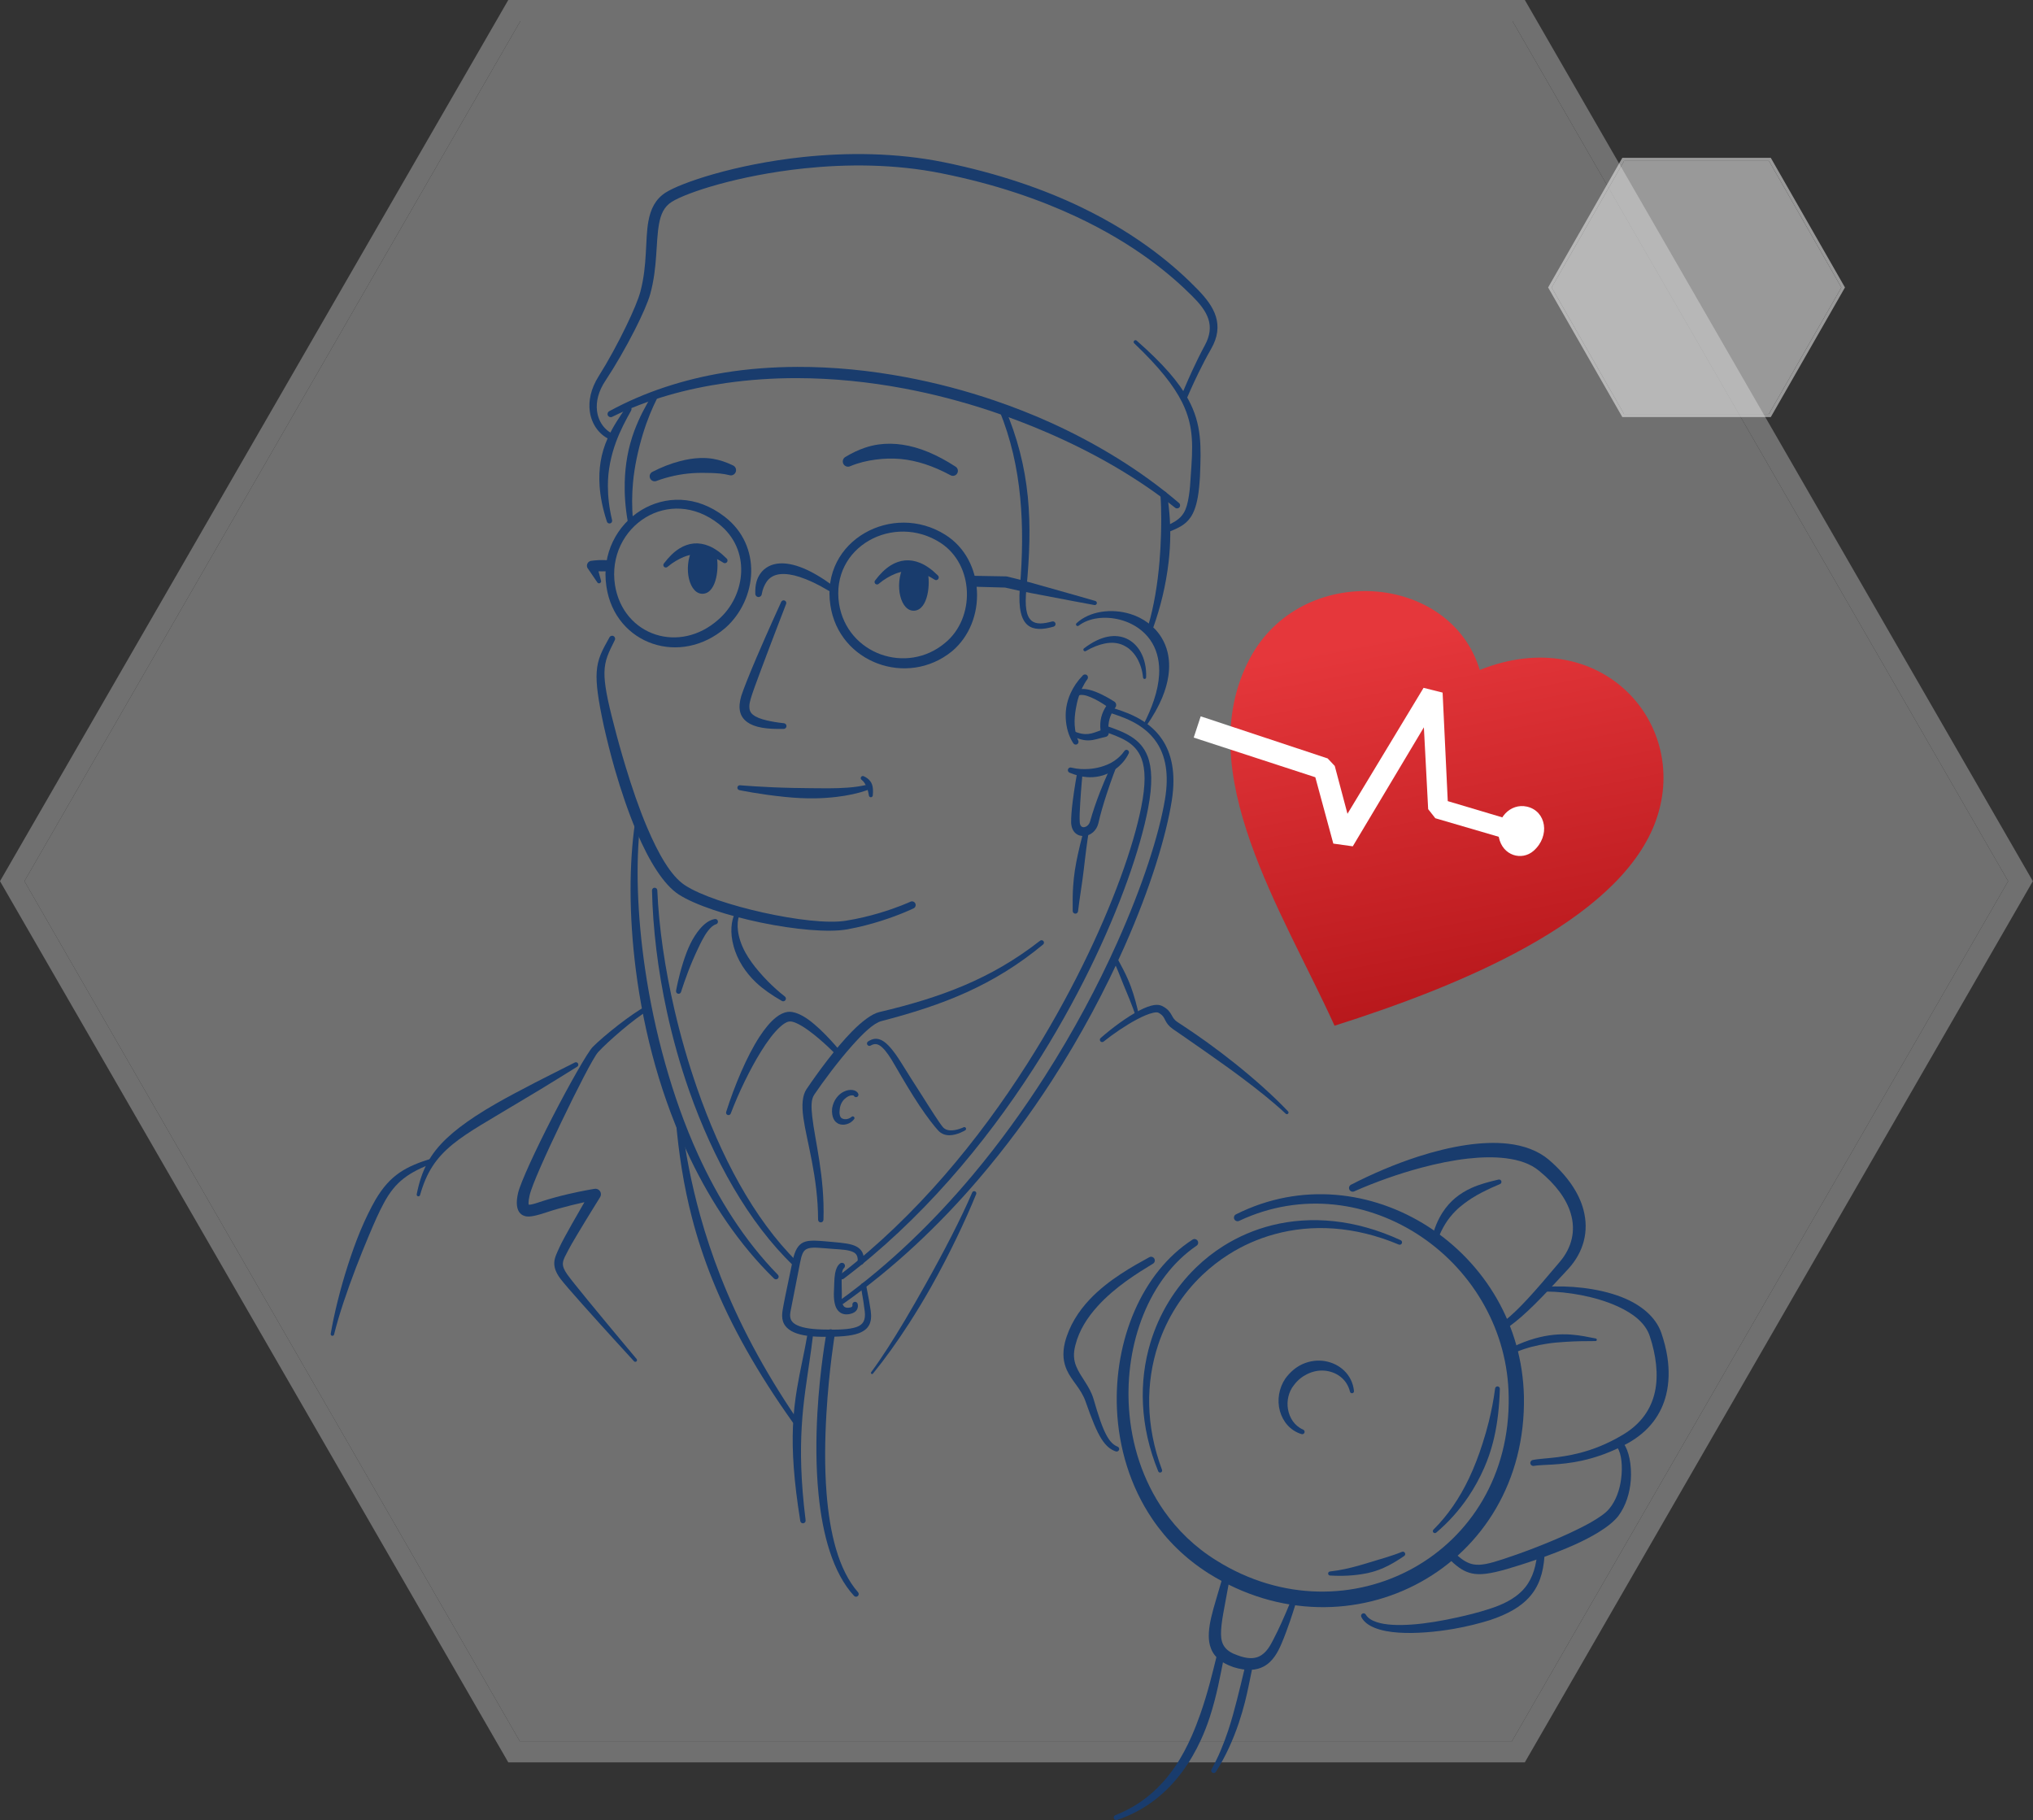 <svg width="401" height="359" viewBox="0 0 401 359" fill="none" xmlns="http://www.w3.org/2000/svg">
<rect x="0" y="0" width="401" height="359" fill="#333333" stroke="none"/>
<g opacity="0.5">
<path d="M349.279 82.269H319.999L305.359 56.699L319.999 31.129H349.279L363.911 56.699L349.279 82.269ZM320.33 81.656H348.907L363.2 56.699L348.924 31.742H320.347L306.062 56.699L320.33 81.656Z" fill="white"/>
<path d="M320.33 81.656H348.907L363.2 56.699L348.924 31.742H320.347L306.062 56.699L320.33 81.656Z" fill="white"/>
</g>
<g opacity="0.3">
<path d="M300.769 347.605H100.256L0 173.803L100.256 0H300.769L400.969 173.803L300.769 347.605ZM102.522 343.436H298.22L396.098 173.803L298.334 4.169H102.635L4.815 173.803L102.522 343.436Z" fill="white"/>
<path d="M102.522 343.436H298.22L396.098 173.803L298.334 4.169H102.635L4.815 173.803L102.522 343.436Z" fill="white"/>
</g>
<path fill-rule="evenodd" clip-rule="evenodd" d="M121.14 85.691C119.306 84.948 118.005 83.195 117.751 80.991C117.547 79.22 118.029 77.166 119.422 75.081C121.348 72.185 123.472 68.482 125.168 65.152C126.653 62.237 127.806 59.601 128.25 58.021C129.731 52.673 129.317 47.762 130.004 44.094C130.345 42.27 130.967 40.784 132.484 39.824C135.36 37.998 145.672 34.572 158.626 33.211C166.998 32.331 176.471 32.316 185.776 34.199C196.468 36.34 205.184 39.415 212.26 42.726C223.899 48.172 231.077 54.313 235.114 58.349C236.589 59.816 237.809 61.28 238.344 62.919C238.847 64.461 238.719 66.149 237.64 68.129C236.771 69.726 235.947 71.418 235.244 72.936C233.974 75.678 233.102 77.848 233.102 77.848C232.976 78.155 233.123 78.508 233.43 78.634C233.738 78.76 234.09 78.613 234.216 78.306C234.216 78.306 235.112 76.177 236.421 73.495C237.143 72.018 237.992 70.374 238.882 68.824C240.257 66.428 240.406 64.353 239.83 62.452C239.262 60.58 237.948 58.868 236.309 57.171C232.24 52.978 225.02 46.517 213.162 40.824C205.986 37.379 197.103 34.24 186.22 32.009C176.682 30.073 166.971 30.064 158.39 30.973C144.954 32.396 134.287 36.075 131.307 37.975C129.263 39.284 128.321 41.235 127.88 43.706C127.231 47.338 127.723 52.193 126.319 57.498C125.926 59.009 124.862 61.529 123.509 64.328C121.911 67.636 119.911 71.323 118.082 74.211C116.518 76.688 116.048 79.109 116.339 81.172C116.722 83.885 118.399 85.995 120.686 86.854C121.007 86.979 121.369 86.82 121.495 86.499C121.62 86.178 121.461 85.816 121.14 85.691Z" fill="#193C6D"/>
<path fill-rule="evenodd" clip-rule="evenodd" d="M120.746 82.214C124.243 80.49 127.913 79.103 131.708 77.993C135.426 76.907 139.265 76.112 143.188 75.552C147.78 74.897 152.484 74.572 157.246 74.583C164.218 74.598 171.306 75.305 178.308 76.619C184.105 77.707 189.841 79.21 195.407 81.059C199.167 82.307 202.847 83.718 206.419 85.259C211.021 87.243 215.44 89.445 219.594 91.86C223.982 94.41 228.081 97.176 231.787 100.144C232.044 100.356 232.424 100.32 232.635 100.064C232.847 99.808 232.812 99.428 232.555 99.216C228.895 96.084 224.839 93.127 220.464 90.412C216.317 87.838 211.891 85.47 207.255 83.37C203.652 81.737 199.921 80.272 196.107 78.975C190.458 77.055 184.621 75.517 178.724 74.406C171.585 73.061 164.353 72.34 157.244 72.366C152.373 72.383 147.557 72.737 142.874 73.5C138.869 74.152 134.963 75.104 131.196 76.349C127.359 77.617 123.673 79.202 120.172 81.105C119.866 81.263 119.746 81.64 119.905 81.946C120.063 82.252 120.44 82.372 120.746 82.214Z" fill="#193C6D"/>
<path fill-rule="evenodd" clip-rule="evenodd" d="M230.195 105.067C232.312 104.19 233.79 103.587 234.853 102.01C235.466 101.102 235.94 99.858 236.266 98.02C236.46 96.928 236.59 95.615 236.686 94.023C236.914 88.105 237.103 83.781 234.367 78.751C232.562 75.431 229.463 71.802 224.208 67.191C224.062 67.057 223.835 67.067 223.701 67.213C223.567 67.36 223.577 67.587 223.723 67.721C228.657 72.422 231.534 76.073 233.176 79.371C235.596 84.233 235.257 88.321 234.865 93.924C234.792 95.441 234.67 96.69 234.514 97.734C234.283 99.289 233.971 100.359 233.499 101.151C232.673 102.536 231.418 103.066 229.678 103.93C229.364 104.072 229.225 104.443 229.368 104.757C229.51 105.071 229.881 105.209 230.195 105.067Z" fill="#193C6D"/>
<path fill-rule="evenodd" clip-rule="evenodd" d="M143.064 123.858C146.214 121.074 148.098 116.954 148.171 112.804C148.242 108.808 146.659 104.783 142.923 101.908C137.322 97.583 131.105 97.801 126.47 100.632C121.723 103.531 118.62 109.201 119.612 115.682C120.463 121.447 124.163 125.412 128.742 126.962C133.24 128.483 138.613 127.669 143.064 123.858ZM141.655 122.242C137.867 125.599 133.242 126.416 129.337 125.16C125.334 123.872 122.111 120.425 121.307 115.42C120.415 109.679 123.126 104.619 127.341 102.064C131.426 99.589 136.906 99.504 141.796 103.353C144.972 105.861 146.301 109.327 146.194 112.756C146.083 116.338 144.41 119.876 141.655 122.242Z" fill="#193C6D"/>
<path fill-rule="evenodd" clip-rule="evenodd" d="M187.777 128.457C191.255 125.542 192.922 121.033 192.701 116.622C192.481 112.246 190.417 107.981 186.488 105.499C181.293 102.208 175.165 102.472 170.563 105.133C165.915 107.82 162.803 112.941 163.791 119.385C164.633 125.068 168.425 129.109 173.085 130.859C177.781 132.622 183.366 132.046 187.777 128.457ZM186.41 126.805C182.649 129.97 177.823 130.538 173.742 129.071C169.645 127.597 166.301 124.082 165.506 119.12C164.631 113.473 167.334 108.956 171.416 106.615C175.493 104.276 180.925 104.105 185.493 107.055C188.853 109.232 190.57 112.938 190.714 116.709C190.858 120.488 189.419 124.347 186.41 126.805Z" fill="#193C6D"/>
<path fill-rule="evenodd" clip-rule="evenodd" d="M213.562 133.237C212.513 134.324 211.702 135.523 211.14 136.789C210.736 137.7 210.458 138.641 210.316 139.571C210.165 140.569 210.171 141.554 210.28 142.476C210.471 144.101 210.989 145.53 211.704 146.591C211.856 146.856 212.194 146.947 212.459 146.795C212.723 146.643 212.815 146.305 212.662 146.04C212.259 145.202 212.051 144.155 211.977 143.001C211.915 142.014 212.008 140.959 212.19 139.867C212.324 139.063 212.501 138.241 212.772 137.42C213.159 136.25 213.674 135.077 214.46 133.989C214.668 133.741 214.635 133.371 214.387 133.163C214.139 132.956 213.769 132.989 213.562 133.237Z" fill="#193C6D"/>
<path fill-rule="evenodd" clip-rule="evenodd" d="M214.189 128.402C215.565 127.601 216.815 127.148 217.938 126.923C219.381 126.633 220.59 126.802 221.604 127.281C222.049 127.492 222.458 127.754 222.829 128.07C223.395 128.554 223.882 129.143 224.272 129.822C224.913 130.937 225.335 132.245 225.459 133.619C225.463 133.787 225.602 133.92 225.77 133.916C225.938 133.913 226.071 133.773 226.067 133.606C226.147 131.762 225.767 129.938 224.915 128.483C224.269 127.378 223.349 126.484 222.21 125.962C221.162 125.484 219.917 125.317 218.532 125.577C217.116 125.843 215.545 126.569 213.833 127.869C213.686 127.967 213.646 128.167 213.744 128.314C213.843 128.461 214.042 128.5 214.189 128.402Z" fill="#193C6D"/>
<path fill-rule="evenodd" clip-rule="evenodd" d="M212.761 123.406C214.836 121.831 217.941 121.48 220.863 122.218C222.446 122.618 223.963 123.36 225.237 124.429C226.041 125.102 226.732 125.915 227.286 126.859C227.797 127.731 228.182 128.717 228.407 129.83C228.609 130.824 228.7 131.909 228.627 133.105C228.534 134.615 228.215 136.28 227.595 138.124C227.09 139.628 226.417 141.241 225.504 142.971C225.417 143.114 225.462 143.301 225.605 143.389C225.748 143.476 225.935 143.431 226.023 143.288C227.449 141.259 228.507 139.371 229.243 137.598C229.878 136.068 230.265 134.633 230.459 133.295C230.705 131.6 230.629 130.059 230.308 128.687C230.055 127.609 229.64 126.635 229.112 125.769C228.409 124.615 227.5 123.648 226.462 122.876C225.422 122.102 224.256 121.512 223.032 121.125C219.2 119.916 214.863 120.565 212.348 122.916C212.213 123.03 212.195 123.233 212.31 123.368C212.424 123.503 212.626 123.52 212.761 123.406Z" fill="#193C6D"/>
<path fill-rule="evenodd" clip-rule="evenodd" d="M212.831 137.16C213.056 137.04 213.342 137.043 213.665 137.081C214.128 137.135 214.649 137.314 215.198 137.547C216.207 137.974 217.285 138.615 218.207 139.247C217.745 139.951 217.409 140.687 217.216 141.461C217.011 142.288 216.967 143.156 217.074 144.065C216.202 144.368 215.487 144.683 214.651 144.77C213.86 144.852 212.961 144.727 211.686 144.172C211.453 144.057 211.171 144.152 211.056 144.384C210.941 144.617 211.037 144.899 211.269 145.014C212.717 145.82 213.778 146.047 214.726 146.033C215.847 146.016 216.802 145.609 218.116 145.336C218.505 145.239 218.753 144.86 218.687 144.466C218.554 143.544 218.62 142.688 218.835 141.877C219.051 141.063 219.425 140.291 219.988 139.561C220.126 139.384 220.185 139.158 220.151 138.937C220.118 138.715 219.994 138.517 219.809 138.39C218.415 137.494 216.5 136.459 214.907 136.068C213.831 135.803 212.89 135.827 212.277 136.23C212.02 136.383 211.936 136.715 212.089 136.972C212.242 137.229 212.574 137.313 212.831 137.16Z" fill="#193C6D"/>
<path fill-rule="evenodd" clip-rule="evenodd" d="M218.564 140.48C221.088 141.313 225.616 142.566 228.202 146.527C229.819 149.005 230.651 152.543 229.781 157.688C228.634 164.515 225.452 174.57 220.32 186.008C216.597 194.305 211.839 203.322 206.051 212.36C201.869 218.89 197.163 225.437 191.9 231.719C184.336 240.747 175.647 249.241 165.799 256.381C165.588 256.531 165.539 256.826 165.69 257.038C165.841 257.247 166.134 257.295 166.345 257.145C176.365 250.08 185.249 241.645 192.973 232.629C198.35 226.354 203.174 219.806 207.421 213.241C213.298 204.156 218.09 195.053 221.808 186.672C226.955 175.067 230.029 164.832 231.13 157.908C232.011 152.325 231.014 148.51 229.23 145.847C226.418 141.649 221.604 140.305 218.897 139.449C218.613 139.357 218.307 139.513 218.215 139.798C218.123 140.082 218.28 140.388 218.564 140.48Z" fill="#193C6D"/>
<path fill-rule="evenodd" clip-rule="evenodd" d="M217.63 144.22C220.984 145.424 223.93 146.379 225.151 149.61C225.942 151.705 226.009 154.713 225.09 159.268C223.55 166.95 219.618 178.116 213.504 190.49C210.409 196.751 206.756 203.321 202.562 209.906C193.051 224.839 180.75 239.847 165.751 251.387C165.518 251.563 165.473 251.898 165.65 252.132C165.828 252.362 166.161 252.408 166.394 252.231C181.612 240.727 194.196 225.742 203.858 210.736C208.117 204.12 211.807 197.5 214.911 191.183C221.067 178.655 224.925 167.313 226.437 159.534C227.384 154.628 227.224 151.394 226.354 149.15C224.964 145.567 221.772 144.4 218.028 143.095C217.718 142.985 217.376 143.148 217.267 143.458C217.157 143.769 217.319 144.11 217.63 144.22Z" fill="#193C6D"/>
<path fill-rule="evenodd" clip-rule="evenodd" d="M165.682 249.22C165.189 249.606 164.886 250.268 164.724 251.133C164.519 252.224 164.554 253.693 164.473 255.261C164.474 256.866 164.778 257.872 165.25 258.445C165.833 259.153 166.644 259.375 167.623 259.177C168.406 259.011 168.799 258.686 168.999 258.362C169.368 257.764 169.161 257.143 169.161 257.143C169.075 256.861 168.778 256.706 168.498 256.791C168.218 256.877 168.061 257.175 168.147 257.453C168.147 257.453 168.164 257.63 168.008 257.762C167.894 257.858 167.704 257.901 167.428 257.931C166.989 257.979 166.624 257.906 166.39 257.574C166.087 257.151 165.994 256.424 166.051 255.301C166.047 253.792 165.949 252.393 166.067 251.334C166.125 250.812 166.192 250.38 166.462 250.126C166.711 249.908 166.739 249.533 166.524 249.284C166.309 249.032 165.932 249.005 165.682 249.22Z" fill="#193C6D"/>
<path fill-rule="evenodd" clip-rule="evenodd" d="M170.361 248.936C170.529 247.322 169.951 246.424 168.929 245.867C167.912 245.312 166.324 245.156 164.437 244.985C161.424 244.717 159.637 244.5 158.484 245.036C157.448 245.518 156.787 246.55 156.331 248.729C155.705 251.755 155.248 253.891 154.918 255.516C154.671 256.733 154.496 257.663 154.362 258.459C154.137 259.847 154.193 261.45 156.13 262.549C157.244 263.181 159.096 263.64 162.126 263.669C165.517 263.696 167.875 263.53 169.376 262.967C171.355 262.227 172.08 260.895 171.743 258.515C171.642 257.797 171.53 257.135 171.412 256.491C171.23 255.494 171.034 254.545 170.84 253.503C170.789 253.213 170.514 253.02 170.226 253.071C169.937 253.122 169.744 253.396 169.794 253.685C169.964 254.73 170.139 255.682 170.297 256.682C170.397 257.312 170.489 257.96 170.57 258.665C170.761 260.316 170.313 261.265 168.934 261.745C167.522 262.235 165.316 262.313 162.152 262.225C159.495 262.155 157.869 261.78 156.898 261.214C155.742 260.539 155.774 259.552 155.917 258.721L157.816 249.029C158.112 247.512 158.398 246.703 159.112 246.354C160.115 245.869 161.685 246.151 164.329 246.336C166.006 246.451 167.425 246.51 168.338 246.982C168.956 247.301 169.251 247.858 169.173 248.826C169.142 249.153 169.384 249.445 169.712 249.474C170.04 249.504 170.331 249.263 170.361 248.936Z" fill="#193C6D"/>
<path fill-rule="evenodd" clip-rule="evenodd" d="M120.215 125.709C118.764 128.312 117.857 129.898 117.692 132.603C117.553 134.901 117.98 138.027 119.138 143.362C119.725 145.933 120.434 148.816 121.288 151.777C122.488 155.936 123.952 160.252 125.594 164.116C128.007 169.796 130.876 174.483 133.89 176.438C137.141 178.528 143.548 180.615 150.093 181.973C156.679 183.34 163.395 183.973 167.115 183.305C169.573 182.86 171.845 182.251 173.783 181.637C177.662 180.408 180.202 179.16 180.202 179.16C180.562 178.988 180.714 178.555 180.541 178.194C180.368 177.834 179.936 177.682 179.575 177.855C179.575 177.855 177.096 179.014 173.321 180.125C171.431 180.682 169.216 181.224 166.826 181.605C163.244 182.181 156.82 181.393 150.519 179.993C144.288 178.609 138.172 176.622 135.089 174.595C132.34 172.801 129.863 168.428 127.655 163.239C126.043 159.452 124.613 155.221 123.383 151.158C122.502 148.245 121.713 145.422 121.078 142.897C119.749 137.837 119.195 134.866 119.227 132.661C119.262 130.181 120.054 128.704 121.262 126.259C121.413 125.97 121.302 125.612 121.013 125.46C120.724 125.309 120.366 125.42 120.215 125.709Z" fill="#193C6D"/>
<path fill-rule="evenodd" clip-rule="evenodd" d="M128.495 78.165C127.467 79.856 126.167 82.148 125.092 85.05C124.806 85.825 124.541 86.644 124.306 87.505C124.087 88.307 123.894 89.147 123.737 90.021C123.45 91.617 123.27 93.328 123.223 95.144C123.161 97.521 123.339 100.073 123.811 102.794C123.85 103.084 124.117 103.288 124.408 103.248C124.698 103.209 124.902 102.942 124.862 102.652C124.607 99.995 124.649 97.526 124.853 95.237C125.007 93.511 125.271 91.895 125.587 90.38C125.759 89.553 125.945 88.757 126.141 87.991C126.352 87.167 126.574 86.379 126.803 85.626C127.67 82.769 128.676 80.445 129.531 78.737C129.688 78.451 129.585 78.091 129.299 77.933C129.013 77.775 128.654 77.879 128.495 78.165Z" fill="#193C6D"/>
<path fill-rule="evenodd" clip-rule="evenodd" d="M123.471 80.374C122.237 82.184 120.885 84.133 119.847 86.466C119.528 87.182 119.246 87.936 119.007 88.729C118.782 89.479 118.596 90.266 118.465 91.09C118.228 92.567 118.148 94.166 118.27 95.903C118.418 98.006 118.872 100.31 119.704 102.866C119.784 103.148 120.077 103.313 120.359 103.234C120.641 103.155 120.805 102.861 120.726 102.579C120.134 100.082 119.906 97.856 119.902 95.844C119.898 94.236 120.061 92.772 120.32 91.415C120.464 90.666 120.635 89.95 120.83 89.26C121.037 88.526 121.268 87.823 121.518 87.145C122.37 84.839 123.449 82.837 124.477 80.996C124.649 80.719 124.563 80.354 124.285 80.182C124.008 80.011 123.643 80.096 123.471 80.374Z" fill="#193C6D"/>
<path fill-rule="evenodd" clip-rule="evenodd" d="M197.099 80.913C199.416 86.594 200.664 92.218 201.232 98.161C201.762 103.717 201.709 109.558 201.16 116.007C200.829 120.121 201.493 122.311 202.721 123.308C203.892 124.259 205.649 124.229 207.816 123.599C208.098 123.52 208.263 123.227 208.184 122.945C208.105 122.663 207.812 122.498 207.53 122.577C205.79 123.045 204.379 123.195 203.459 122.417C202.428 121.545 202.103 119.63 202.457 116.125C203.089 109.586 203.292 103.652 202.734 98.015C202.134 91.94 200.665 86.222 198.19 80.457C198.064 80.155 197.717 80.013 197.416 80.139C197.115 80.265 196.973 80.612 197.099 80.913Z" fill="#193C6D"/>
<path fill-rule="evenodd" clip-rule="evenodd" d="M228.895 97.671C229.01 99.236 229.047 100.79 229.05 102.331C229.052 103.374 229.029 104.408 229.001 105.434C228.953 107.189 228.857 108.914 228.719 110.596C228.333 115.304 227.58 119.673 226.499 123.342C226.408 123.621 226.561 123.92 226.839 124.011C227.118 124.101 227.418 123.949 227.508 123.67C228.824 119.983 229.967 115.576 230.512 110.771C230.707 109.047 230.819 107.27 230.831 105.465C230.839 104.41 230.802 103.346 230.734 102.276C230.634 100.699 230.453 99.114 230.213 97.523C230.173 97.159 229.844 96.897 229.481 96.938C229.117 96.978 228.854 97.307 228.895 97.671Z" fill="#193C6D"/>
<path fill-rule="evenodd" clip-rule="evenodd" d="M221.768 148.14C221.239 148.924 220.521 149.583 219.69 150.135C218.922 150.644 218.039 151.006 217.086 151.272C216.376 151.47 215.629 151.608 214.839 151.664C213.735 151.743 212.562 151.713 211.327 151.404C211.049 151.312 210.749 151.463 210.656 151.74C210.564 152.018 210.714 152.319 210.992 152.411C212.322 152.97 213.626 153.272 214.878 153.3C215.823 153.322 216.734 153.185 217.574 152.926C218.474 152.648 219.292 152.219 220.012 151.699C221.153 150.873 222.044 149.816 222.621 148.631C222.756 148.395 222.675 148.094 222.44 147.959C222.205 147.824 221.904 147.905 221.768 148.14Z" fill="#193C6D"/>
<path fill-rule="evenodd" clip-rule="evenodd" d="M219.334 150.747C219.334 150.747 218.174 153.124 216.95 156.267C216.262 158.032 215.566 160.037 215.019 161.991C214.835 162.682 214.306 163.111 213.785 163.156C213.347 163.193 213.011 162.843 212.974 162.156C212.91 161.259 212.978 159.817 213.07 158.319C213.245 155.471 213.535 152.433 213.535 152.433C213.576 152.143 213.373 151.875 213.083 151.834C212.793 151.794 212.525 151.996 212.484 152.286C212.484 152.286 211.924 155.319 211.569 158.18C211.373 159.758 211.254 161.284 211.276 162.236C211.356 164.244 212.658 165.005 213.938 164.888C215.066 164.786 216.277 163.908 216.64 162.402C217.078 160.471 217.674 158.487 218.245 156.729C219.271 153.566 220.234 151.145 220.234 151.145C220.344 150.897 220.232 150.606 219.983 150.497C219.735 150.387 219.444 150.499 219.334 150.747Z" fill="#193C6D"/>
<path fill-rule="evenodd" clip-rule="evenodd" d="M213.792 163.825C213.792 163.825 213.229 165.631 212.611 168.495C212.407 169.441 212.187 170.497 212.016 171.648C211.867 172.65 211.746 173.721 211.67 174.838C211.566 176.378 211.564 177.997 211.585 179.655C211.57 179.948 211.796 180.197 212.089 180.211C212.381 180.225 212.63 179.999 212.644 179.706C212.789 178.418 212.983 177.165 213.16 175.946C213.284 175.088 213.411 174.254 213.522 173.448C213.611 172.802 213.688 172.174 213.762 171.571C213.843 170.913 213.914 170.284 213.983 169.689C214.38 166.294 214.749 164.052 214.749 164.052C214.812 163.788 214.648 163.523 214.384 163.46C214.12 163.398 213.855 163.561 213.792 163.825Z" fill="#193C6D"/>
<path fill-rule="evenodd" clip-rule="evenodd" d="M136.554 108.319C134.69 112.039 135.964 117.403 138.767 117.104C141.434 116.819 141.892 111.641 141.289 109.439C139.888 108.305 138.142 107.783 136.554 108.319Z" fill="#193C6D"/>
<path fill-rule="evenodd" clip-rule="evenodd" d="M178.216 111.661C176.353 115.38 177.626 120.745 180.43 120.445C183.097 120.16 183.554 114.983 182.952 112.78C181.551 111.646 179.804 111.125 178.216 111.661Z" fill="#193C6D"/>
<path fill-rule="evenodd" clip-rule="evenodd" d="M131.685 111.789C132.756 110.896 133.82 110.288 134.867 109.852C135.594 109.55 136.311 109.392 137.046 109.331C137.585 109.287 138.13 109.276 138.699 109.37C139.068 109.432 139.445 109.506 139.834 109.628C140.719 109.907 141.65 110.322 142.639 110.964C142.867 111.149 143.201 111.114 143.385 110.886C143.57 110.659 143.535 110.324 143.307 110.14C142.137 108.975 140.997 108.172 139.849 107.695C138.843 107.277 137.835 107.11 136.859 107.195C135.869 107.282 134.907 107.623 134.008 108.184C132.918 108.863 131.93 109.854 130.974 111.109C130.787 111.305 130.793 111.617 130.99 111.805C131.186 111.992 131.498 111.985 131.685 111.789Z" fill="#193C6D"/>
<path fill-rule="evenodd" clip-rule="evenodd" d="M173.348 115.13C174.419 114.237 175.483 113.629 176.531 113.193C177.257 112.891 177.974 112.733 178.709 112.672C179.248 112.627 179.793 112.617 180.363 112.711C180.732 112.772 181.108 112.847 181.497 112.969C182.383 113.248 183.313 113.663 184.303 114.305C184.53 114.49 184.864 114.455 185.049 114.227C185.233 114 185.198 113.665 184.971 113.481C183.801 112.315 182.66 111.512 181.513 111.036C180.507 110.618 179.498 110.451 178.522 110.536C177.533 110.623 176.57 110.964 175.671 111.525C174.582 112.204 173.594 113.195 172.638 114.45C172.45 114.646 172.457 114.958 172.653 115.146C172.849 115.333 173.161 115.326 173.348 115.13Z" fill="#193C6D"/>
<path fill-rule="evenodd" clip-rule="evenodd" d="M150.257 117.162C150.425 116.212 150.757 115.443 151.172 114.805C151.483 114.327 151.88 113.972 152.352 113.706C152.802 113.452 153.327 113.299 153.938 113.243C154.991 113.147 156.256 113.316 157.751 113.805C159.391 114.34 161.282 115.208 163.418 116.497C163.718 116.695 164.123 116.613 164.322 116.314C164.521 116.014 164.439 115.609 164.139 115.41C161.999 113.854 160.085 112.751 158.393 112.058C156.614 111.329 155.063 111.049 153.773 111.13C152.979 111.18 152.27 111.369 151.662 111.679C150.975 112.029 150.397 112.52 149.963 113.15C149.65 113.603 149.389 114.114 149.228 114.7C149.033 115.407 148.944 116.192 148.979 117.07C148.953 117.423 149.219 117.73 149.572 117.756C149.925 117.781 150.232 117.515 150.257 117.162Z" fill="#193C6D"/>
<path fill-rule="evenodd" clip-rule="evenodd" d="M191.824 115.714L198.246 115.892C198.549 115.964 199.483 116.183 200.776 116.458C201.551 116.622 202.455 116.8 203.429 116.99C208.652 118.007 215.842 119.334 215.842 119.334C216.065 119.386 216.288 119.248 216.341 119.026C216.393 118.803 216.255 118.58 216.032 118.527C216.032 118.527 209.008 116.499 203.881 115.074C202.925 114.809 202.037 114.564 201.27 114.365C199.695 113.956 198.645 113.714 198.645 113.714C198.57 113.697 198.493 113.687 198.416 113.685L191.873 113.57C191.282 113.556 190.79 114.026 190.777 114.617C190.763 115.209 191.233 115.7 191.824 115.714Z" fill="#193C6D"/>
<path fill-rule="evenodd" clip-rule="evenodd" d="M120.041 110.509C120.041 110.509 118.981 110.441 118.064 110.478C117.357 110.506 116.746 110.604 116.746 110.604C116.413 110.604 116.102 110.774 115.923 111.055C115.744 111.335 115.719 111.688 115.859 111.99L117.782 114.816C117.878 115.023 118.124 115.114 118.332 115.018C118.54 114.922 118.631 114.676 118.535 114.468L118.046 112.683C118.052 112.684 118.058 112.684 118.064 112.684C118.981 112.721 120.041 112.653 120.041 112.653C120.633 112.653 121.113 112.173 121.113 111.581C121.113 110.989 120.633 110.509 120.041 110.509Z" fill="#193C6D"/>
<path fill-rule="evenodd" clip-rule="evenodd" d="M154.084 118.726C154.084 118.726 151.435 124.506 149.199 129.741C147.838 132.929 146.643 135.919 146.209 137.277C145.533 139.615 145.837 141.327 147.423 142.453C148.1 142.934 149.045 143.317 150.315 143.535C151.443 143.73 152.836 143.803 154.544 143.773C154.854 143.786 155.118 143.545 155.131 143.234C155.145 142.923 154.903 142.66 154.593 142.646C153.304 142.509 152.22 142.318 151.299 142.106C150.032 141.816 149.129 141.458 148.527 140.978C147.997 140.556 147.795 140.018 147.804 139.355C147.811 138.9 147.903 138.395 148.07 137.838C148.376 136.766 149.153 134.666 150.056 132.243C152.177 126.554 155.052 119.135 155.052 119.135C155.165 118.868 155.039 118.559 154.772 118.447C154.505 118.334 154.197 118.46 154.084 118.726Z" fill="#193C6D"/>
<path fill-rule="evenodd" clip-rule="evenodd" d="M129.522 94.849C131.729 94.029 134.184 93.484 136.694 93.32C137.287 93.281 137.883 93.271 138.481 93.265C139.071 93.26 139.661 93.268 140.254 93.291C141.437 93.336 142.617 93.402 143.803 93.704C144.339 93.897 144.93 93.62 145.124 93.085C145.317 92.55 145.04 91.958 144.505 91.764C143.27 91.172 142.012 90.735 140.707 90.507C139.825 90.353 138.93 90.31 138.044 90.342C136.719 90.388 135.411 90.622 134.142 90.95C132.22 91.447 130.401 92.191 128.733 93.043C128.234 93.26 128.006 93.842 128.224 94.34C128.442 94.839 129.023 95.067 129.522 94.849Z" fill="#193C6D"/>
<path fill-rule="evenodd" clip-rule="evenodd" d="M188.457 92.023C184.837 89.68 181.378 88.208 177.993 87.71C176.411 87.477 174.841 87.45 173.302 87.665C172.376 87.794 171.462 88.015 170.562 88.322C169.281 88.758 168.039 89.355 166.804 90.098C166.295 90.353 166.089 90.973 166.344 91.482C166.599 91.991 167.219 92.197 167.728 91.942C169.376 91.256 171.015 90.883 172.656 90.658C173.483 90.544 174.308 90.475 175.143 90.454C175.969 90.433 176.801 90.45 177.645 90.529C180.749 90.822 183.994 91.854 187.453 93.719C187.921 93.996 188.526 93.841 188.803 93.373C189.08 92.905 188.925 92.3 188.457 92.023Z" fill="#193C6D"/>
<path fill-rule="evenodd" clip-rule="evenodd" d="M145.855 155.847C145.855 155.847 149.784 156.678 154.838 157.185C155.812 157.282 156.827 157.365 157.864 157.414C158.865 157.461 159.885 157.483 160.905 157.462C162.277 157.435 163.645 157.34 164.967 157.185C167.175 156.926 169.238 156.487 170.975 155.877C171.257 155.795 171.419 155.501 171.337 155.219C171.256 154.938 170.961 154.776 170.68 154.857C168.574 155.35 166.023 155.47 163.364 155.486C162.221 155.493 161.061 155.476 159.908 155.461C158.734 155.446 157.569 155.431 156.44 155.41C150.745 155.303 146 154.887 146 154.887C145.735 154.847 145.488 155.03 145.447 155.295C145.407 155.559 145.59 155.807 145.855 155.847Z" fill="#193C6D"/>
<path fill-rule="evenodd" clip-rule="evenodd" d="M169.973 153.833C170.334 154.11 170.56 154.457 170.766 154.867C170.875 155.084 170.979 155.318 171.068 155.592C171.187 155.959 171.314 156.366 171.383 156.868C171.386 157.081 171.562 157.252 171.775 157.249C171.988 157.246 172.159 157.071 172.156 156.858C172.238 155.982 172.202 155.282 172.001 154.715C171.919 154.484 171.803 154.278 171.667 154.098C171.336 153.66 170.915 153.352 170.407 153.12C170.21 153.001 169.954 153.063 169.834 153.259C169.714 153.456 169.777 153.713 169.973 153.833Z" fill="#193C6D"/>
<path fill-rule="evenodd" clip-rule="evenodd" d="M125.234 162.396C124.115 170.186 124.01 180.368 125.422 191.358C126.213 197.523 127.475 203.943 129.287 210.322C131.037 216.486 133.314 222.608 136.109 228.448C140.352 237.31 145.837 245.505 152.681 252.184C152.888 252.39 153.225 252.39 153.432 252.184C153.639 251.978 153.639 251.64 153.431 251.434C146.855 244.709 141.693 236.505 137.682 227.712C135.037 221.914 132.919 215.851 131.212 209.779C129.441 203.482 128.128 197.173 127.238 191.108C125.65 180.285 125.377 170.248 126.272 162.531C126.309 162.245 126.107 161.982 125.82 161.945C125.534 161.908 125.271 162.11 125.234 162.396Z" fill="#193C6D"/>
<path fill-rule="evenodd" clip-rule="evenodd" d="M128.605 175.635C128.77 183.035 129.734 191.272 131.557 199.615C132.692 204.808 134.148 210.045 135.937 215.14C140.673 228.623 147.642 241.135 156.439 249.584C156.649 249.788 156.985 249.785 157.19 249.573C157.394 249.364 157.39 249.029 157.18 248.823C148.635 240.377 142.095 227.901 137.485 214.601C135.737 209.556 134.252 204.395 133.062 199.276C131.148 191.041 129.965 182.922 129.65 175.601C129.641 175.312 129.399 175.086 129.11 175.095C128.822 175.104 128.595 175.346 128.605 175.635Z" fill="#193C6D"/>
<path fill-rule="evenodd" clip-rule="evenodd" d="M133.306 220.957C133.871 227.484 134.84 233.821 136.469 240.106C137.535 244.221 138.878 248.314 140.531 252.422C144.197 261.533 149.387 270.724 156.374 280.558C156.542 280.796 156.873 280.858 157.113 280.689C157.353 280.523 157.413 280.19 157.246 279.952C150.532 270.075 145.692 260.833 142.137 251.785C140.543 247.727 139.207 243.706 138.088 239.672C136.371 233.488 135.145 227.279 134.392 220.846C134.361 220.546 134.093 220.328 133.793 220.358C133.493 220.389 133.275 220.657 133.306 220.957Z" fill="#193C6D"/>
<path fill-rule="evenodd" clip-rule="evenodd" d="M159.31 262.948C158.639 266.904 157.801 270.273 157.202 273.897C156.818 276.218 156.525 278.644 156.408 281.367C156.199 286.229 156.571 292.048 157.852 300.003C157.894 300.292 158.163 300.493 158.453 300.453C158.743 300.41 158.944 300.142 158.903 299.853C157.923 291.975 157.86 286.24 158.134 281.455C158.287 278.791 158.552 276.427 158.859 274.146C159.35 270.506 159.928 267.086 160.391 263.103C160.433 262.803 160.225 262.527 159.927 262.484C159.629 262.441 159.352 262.65 159.31 262.948Z" fill="#193C6D"/>
<path fill-rule="evenodd" clip-rule="evenodd" d="M163.022 262.878C163.022 262.878 161.725 269.78 161.223 278.746C160.944 283.718 160.919 289.322 161.453 294.729C162.242 302.708 164.281 310.245 168.455 314.764C168.651 314.984 168.987 315 169.205 314.804C169.422 314.608 169.44 314.273 169.244 314.054C165.336 309.604 163.657 302.279 163.041 294.586C162.614 289.253 162.719 283.742 163.005 278.848C163.522 269.997 164.664 263.171 164.664 263.171C164.745 262.718 164.442 262.286 163.989 262.206C163.536 262.123 163.102 262.425 163.022 262.878Z" fill="#193C6D"/>
<path fill-rule="evenodd" clip-rule="evenodd" d="M134.343 195.625C134.343 195.625 135.272 192.603 136.632 189.411C136.971 188.615 137.34 187.809 137.711 187.029C137.964 186.498 138.212 185.978 138.472 185.488C138.85 184.775 139.233 184.123 139.655 183.59C140.142 182.975 140.631 182.492 141.205 182.31C141.49 182.243 141.666 181.957 141.599 181.672C141.532 181.387 141.246 181.21 140.961 181.277C139.947 181.44 138.938 182.171 138.011 183.272C137.353 184.053 136.73 185.022 136.201 186.087C135.625 187.249 135.166 188.527 134.776 189.74C133.811 192.744 133.354 195.39 133.354 195.39C133.289 195.662 133.458 195.936 133.731 196.001C134.003 196.067 134.277 195.898 134.343 195.625Z" fill="#193C6D"/>
<path fill-rule="evenodd" clip-rule="evenodd" d="M144.888 180.308C144.278 181.584 143.928 183.86 144.712 186.676C145.05 187.889 145.592 189.208 146.454 190.56C147.138 191.632 148.013 192.738 149.141 193.802C150.475 195.061 152.163 196.238 154.189 197.407C154.433 197.57 154.763 197.504 154.926 197.26C155.088 197.017 155.023 196.687 154.779 196.524C153.553 195.572 152.519 194.609 151.59 193.686C150.884 192.983 150.26 192.295 149.693 191.629C149.164 191.009 148.686 190.41 148.265 189.822C147.79 189.159 147.376 188.521 147.034 187.896C145.322 184.775 145.263 182.101 145.77 180.673C145.871 180.43 145.755 180.15 145.511 180.05C145.268 179.949 144.988 180.065 144.888 180.308Z" fill="#193C6D"/>
<path fill-rule="evenodd" clip-rule="evenodd" d="M144.139 219.625C145.727 215.46 147.896 210.959 150.088 207.422C151.352 205.381 152.622 203.677 153.822 202.585C154.473 201.992 155.069 201.572 155.653 201.486C156.055 201.42 156.531 201.561 157.055 201.789C157.81 202.117 158.629 202.634 159.45 203.225C162.231 205.23 164.972 208.081 164.972 208.081C165.165 208.302 165.5 208.325 165.721 208.132C165.942 207.939 165.964 207.604 165.772 207.383C165.772 207.383 162.527 203.326 159.446 201.1C157.97 200.033 156.482 199.448 155.38 199.581C154.655 199.68 153.872 200.034 153.083 200.653C152.01 201.494 150.877 202.836 149.784 204.523C147.266 208.412 144.877 214.147 143.236 219.31C143.15 219.559 143.281 219.832 143.53 219.918C143.779 220.005 144.052 219.874 144.139 219.625Z" fill="#193C6D"/>
<path fill-rule="evenodd" clip-rule="evenodd" d="M205.144 185.55C200.309 189.326 195.429 192.135 190.108 194.39C185.058 196.529 179.612 198.168 173.417 199.627C171.978 199.972 170.043 201.419 168.048 203.449C164.754 206.801 161.186 211.704 159.075 214.837C158.25 216.085 158.115 217.983 158.459 220.45C159.116 225.149 161.347 232.132 161.363 240.562C161.359 240.857 161.593 241.098 161.886 241.101C162.178 241.106 162.42 240.873 162.425 240.578C162.699 232.091 160.738 224.98 160.208 220.23C159.994 218.317 159.966 216.836 160.624 215.884C162.406 213.263 165.263 209.393 168.055 206.26C170.227 203.822 172.308 201.793 173.856 201.4C180.113 199.78 185.612 198.005 190.685 195.706C196.044 193.277 200.927 190.272 205.742 186.295C205.948 186.13 205.981 185.829 205.816 185.623C205.65 185.418 205.35 185.385 205.144 185.55Z" fill="#193C6D"/>
<path fill-rule="evenodd" clip-rule="evenodd" d="M171.733 206.225C172.451 205.813 173.123 205.772 174.007 206.59C174.738 207.266 175.576 208.447 176.635 210.331C178.087 212.83 179.785 215.722 181.388 218.118C182.894 220.369 184.307 222.185 185.094 223.025C185.719 223.676 186.503 223.926 187.303 223.915C188.839 223.894 190.379 222.946 190.379 222.946C190.543 222.854 190.601 222.645 190.509 222.481C190.416 222.317 190.208 222.259 190.044 222.351C190.044 222.351 188.652 223.046 187.333 222.947C186.816 222.908 186.315 222.726 185.946 222.272C185.531 221.767 184.958 220.906 184.258 219.839C183.496 218.677 182.61 217.263 181.663 215.775C180.376 213.752 178.973 211.598 177.786 209.649C176.17 207.061 174.979 205.758 174.003 205.232C172.957 204.669 172.106 204.848 171.236 205.409C171.011 205.546 170.94 205.84 171.077 206.065C171.214 206.29 171.508 206.362 171.733 206.225Z" fill="#193C6D"/>
<path fill-rule="evenodd" clip-rule="evenodd" d="M169.273 215.705C168.931 214.945 167.665 214.699 166.41 215.328C165.382 215.843 164.409 216.948 164.127 218.627C163.983 220.384 164.614 221.333 165.445 221.677C166.428 222.083 167.754 221.686 168.453 220.765C168.582 220.628 168.575 220.412 168.438 220.283C168.301 220.154 168.085 220.161 167.956 220.298C167.41 220.766 166.576 220.903 166.015 220.552C165.811 220.425 165.707 220.19 165.638 219.878C165.575 219.593 165.566 219.246 165.629 218.821C165.718 217.874 166.134 217.17 166.647 216.709C167.119 216.285 167.645 216.029 168.068 216.042C168.218 216.046 168.362 216.043 168.427 216.149C168.55 216.383 168.839 216.473 169.072 216.35C169.305 216.227 169.395 215.938 169.273 215.705Z" fill="#193C6D"/>
<path fill-rule="evenodd" clip-rule="evenodd" d="M104.278 237.616C104.263 237.526 104.244 237.385 104.246 237.262C104.25 236.881 104.32 236.404 104.455 235.811C104.898 233.78 107.723 227.548 110.666 221.422C113.784 214.93 117.03 208.555 117.982 207.517C118.935 206.473 120.765 204.773 122.713 203.134C124.543 201.596 126.473 200.11 127.886 199.283C128.116 199.154 128.198 198.863 128.07 198.633C127.941 198.402 127.65 198.32 127.42 198.449C125.934 199.239 123.887 200.679 121.946 202.184C119.877 203.788 117.933 205.467 116.912 206.503C115.898 207.537 112.256 213.937 108.87 220.53C105.66 226.781 102.69 233.203 102.19 235.293C101.462 238.445 102.45 239.576 103.592 239.879C104.495 240.118 105.989 239.71 107.715 239.145C109.345 238.598 111.076 238.128 112.626 237.74C113.605 237.495 114.512 237.285 115.277 237.115C114.565 238.341 113.646 239.935 112.792 241.45C111.728 243.334 110.766 245.1 110.409 245.891C109.86 247.116 109.374 248.024 109.33 249.011C109.289 249.927 109.571 250.935 110.585 252.278C111.173 253.055 112.845 254.983 114.863 257.247C119.173 262.088 125.053 268.491 125.053 268.491C125.177 268.633 125.393 268.647 125.534 268.523C125.676 268.398 125.69 268.183 125.565 268.041C125.565 268.041 119.981 261.391 115.879 256.382C113.992 254.077 112.42 252.125 111.873 251.34C111.218 250.405 110.979 249.74 111.03 249.118C111.094 248.325 111.571 247.63 112.049 246.66C112.343 246.06 113.038 244.87 113.856 243.5C115.772 240.286 118.376 236.115 118.376 236.115C118.596 235.751 118.584 235.291 118.344 234.94C118.104 234.588 117.68 234.409 117.261 234.482C117.261 234.482 114.976 234.846 112.089 235.518C110.476 235.893 108.678 236.369 106.982 236.916C106.112 237.203 105.327 237.48 104.687 237.589C104.559 237.611 104.385 237.615 104.278 237.616Z" fill="#193C6D"/>
<path fill-rule="evenodd" clip-rule="evenodd" d="M113.361 209.575C110.509 211.028 107.913 212.308 105.566 213.522C102.637 215.037 100.082 216.392 97.855 217.663C96.378 218.507 95.05 219.322 93.848 220.109C91.542 221.62 89.697 223.032 88.194 224.44C84.795 227.624 83.144 230.804 82.195 235.541C82.15 235.724 82.263 235.909 82.446 235.953C82.629 235.997 82.814 235.885 82.858 235.702C84.104 231.32 85.898 228.48 89.296 225.698C90.826 224.445 92.686 223.222 94.945 221.841C96.151 221.104 97.471 220.326 98.909 219.468C101.102 218.16 103.576 216.689 106.389 214.995C108.653 213.63 111.109 212.095 113.83 210.407C114.06 210.277 114.142 209.986 114.012 209.756C113.883 209.526 113.591 209.445 113.361 209.575Z" fill="#193C6D"/>
<path fill-rule="evenodd" clip-rule="evenodd" d="M85.112 228.512C82.555 229.293 80.53 230.109 78.795 231.303C77.005 232.533 75.536 234.165 74.116 236.543C73.157 238.209 72.061 240.394 71.027 242.897C70.186 244.934 69.381 247.183 68.637 249.491C67.139 254.136 65.921 259.038 65.23 263.069C65.191 263.251 65.31 263.434 65.494 263.471C65.678 263.509 65.859 263.391 65.898 263.208C66.862 259.276 68.485 254.556 70.207 250.043C71.06 247.81 71.946 245.634 72.79 243.631C73.809 241.211 74.757 239.041 75.653 237.406C76.823 235.188 78.076 233.647 79.626 232.438C81.198 231.213 83.057 230.316 85.422 229.415C85.671 229.33 85.804 229.058 85.719 228.809C85.633 228.559 85.361 228.426 85.112 228.512Z" fill="#193C6D"/>
<path fill-rule="evenodd" clip-rule="evenodd" d="M191.763 235.201C189.581 240.305 186.192 246.848 182.545 253.347C181.208 255.727 179.852 258.113 178.485 260.407C176.238 264.178 173.993 267.722 171.831 270.649C171.754 270.748 171.772 270.89 171.871 270.968C171.97 271.045 172.113 271.027 172.19 270.927C174.501 268.089 176.968 264.661 179.358 260.949C180.811 258.686 182.244 256.328 183.594 253.937C187.277 247.408 190.442 240.699 192.546 235.528C192.637 235.311 192.534 235.062 192.318 234.972C192.102 234.882 191.853 234.984 191.763 235.201Z" fill="#193C6D"/>
<path fill-rule="evenodd" clip-rule="evenodd" d="M217.687 205.436C219.507 203.975 221.989 202.269 224.224 201.08C225.436 200.436 226.569 199.947 227.474 199.758C227.911 199.666 228.273 199.63 228.522 199.765C228.905 199.972 229.155 200.18 229.336 200.392C229.587 200.686 229.71 200.99 229.872 201.297C230.155 201.831 230.51 202.376 231.325 202.95C232.035 203.438 234.709 205.265 238.203 207.725C240.262 209.175 242.613 210.831 244.987 212.61C247.988 214.859 251.04 217.269 253.603 219.666C253.73 219.792 253.937 219.792 254.064 219.664C254.191 219.537 254.19 219.33 254.063 219.203C251.013 215.99 247.228 212.661 243.634 209.79C241.652 208.208 239.735 206.761 238.041 205.543C235.127 203.449 232.891 202.022 232.256 201.59C231.576 201.138 231.363 200.692 231.128 200.266C230.956 199.957 230.777 199.654 230.507 199.357C230.216 199.038 229.827 198.719 229.222 198.418C228.806 198.212 228.255 198.137 227.597 198.244C226.815 198.37 225.841 198.738 224.782 199.285C222.269 200.583 219.221 202.862 217.1 204.74C216.908 204.902 216.884 205.189 217.046 205.381C217.208 205.573 217.495 205.598 217.687 205.436Z" fill="#193C6D"/>
<path fill-rule="evenodd" clip-rule="evenodd" d="M219.783 189.819C220.434 191.23 221.007 192.749 221.609 194.23C222.017 195.234 222.444 196.215 222.822 197.171C223.269 198.301 223.684 199.374 224.003 200.369C224.048 200.544 224.226 200.648 224.4 200.603C224.575 200.557 224.679 200.379 224.634 200.205C224.281 198.529 223.784 196.589 223.071 194.634C222.875 194.094 222.653 193.558 222.417 193.027C221.864 191.781 221.229 190.569 220.596 189.412C220.484 189.188 220.211 189.097 219.986 189.209C219.762 189.321 219.671 189.595 219.783 189.819Z" fill="#193C6D"/>
<path fill-rule="evenodd" clip-rule="evenodd" d="M235.215 244.508C225.241 250.935 219.708 264.356 220.315 277.948C220.653 285.519 222.9 293.142 227.307 299.634C230.103 303.754 233.78 307.404 238.376 310.32C252.293 319.077 268.083 318.771 280.265 312.014C292.361 305.306 300.917 292.242 300.587 275.409C300.421 268.384 298.512 261.876 295.301 256.25C291.954 250.381 287.207 245.47 281.653 241.905C270.701 234.883 256.592 233.081 243.79 239.52C243.436 239.692 243.289 240.12 243.461 240.474C243.634 240.825 244.061 240.973 244.414 240.801C256.732 234.994 270.077 237.01 280.329 243.921C285.459 247.379 289.801 252.072 292.854 257.62C295.754 262.89 297.494 268.939 297.58 275.466C297.842 291.028 289.933 303.081 278.753 309.288C267.472 315.55 252.871 315.869 239.955 307.804C235.678 305.155 232.26 301.805 229.619 298.039C225.393 292.011 223.162 284.911 222.687 277.816C221.824 264.924 226.696 252.048 236.011 245.709C236.342 245.489 236.433 245.041 236.213 244.712C235.994 244.379 235.547 244.288 235.215 244.508Z" fill="#193C6D"/>
<path fill-rule="evenodd" clip-rule="evenodd" d="M229.2 289.899C225.942 281.214 225.986 272.691 228.422 265.307C230.186 259.957 233.22 255.218 237.185 251.452C238.777 249.941 240.518 248.584 242.385 247.405C245.137 245.663 248.167 244.315 251.417 243.427C258.712 241.433 267.109 241.779 275.89 245.472C276.126 245.577 276.405 245.47 276.509 245.231C276.614 244.993 276.507 244.717 276.271 244.612C267.297 240.463 258.575 239.769 250.956 241.653C247.492 242.511 244.258 243.907 241.337 245.741C239.354 246.987 237.516 248.44 235.85 250.064C231.728 254.084 228.629 259.153 226.915 264.83C224.594 272.517 224.816 281.332 228.452 290.193C228.533 290.4 228.766 290.502 228.973 290.421C229.179 290.341 229.281 290.105 229.2 289.899Z" fill="#193C6D"/>
<path fill-rule="evenodd" clip-rule="evenodd" d="M262.382 310.76C263.931 310.845 265.453 310.84 266.968 310.695C267.997 310.599 269.01 310.441 270.012 310.213C270.415 310.122 270.811 310.017 271.205 309.891C271.795 309.706 272.374 309.489 272.937 309.234C274.347 308.602 275.649 307.8 276.93 306.929C277.158 306.806 277.241 306.522 277.118 306.294C276.995 306.064 276.708 305.98 276.48 306.104C275.491 306.511 274.491 306.833 273.473 307.157C272.805 307.372 272.135 307.562 271.463 307.763C270.905 307.929 270.353 308.103 269.795 308.269C269.238 308.436 268.68 308.605 268.12 308.765C266.244 309.296 264.341 309.733 262.355 309.955C262.135 309.963 261.958 310.148 261.966 310.371C261.972 310.591 262.159 310.765 262.382 310.76Z" fill="#193C6D"/>
<path fill-rule="evenodd" clip-rule="evenodd" d="M283.296 302.284C285.666 300.282 287.818 297.913 289.665 295.155C290.823 293.426 291.86 291.55 292.747 289.526C293.085 288.754 293.401 287.955 293.685 287.135C294.095 285.948 294.452 284.712 294.738 283.436C295.406 280.48 295.744 277.314 295.837 273.956C295.856 273.696 295.663 273.471 295.403 273.452C295.146 273.431 294.918 273.626 294.899 273.884C294.604 276.191 294.16 278.376 293.642 280.472C293.278 281.946 292.862 283.364 292.42 284.739C292.037 285.932 291.632 287.09 291.195 288.215C290.742 289.381 290.262 290.51 289.745 291.598C287.882 295.519 285.55 298.915 282.752 301.695C282.589 301.845 282.578 302.097 282.728 302.26C282.878 302.424 283.133 302.434 283.296 302.284Z" fill="#193C6D"/>
<path fill-rule="evenodd" clip-rule="evenodd" d="M267.064 274.331C266.713 271.093 264.245 268.97 261.353 268.469C259.919 268.223 258.367 268.405 256.922 269.053C255.654 269.624 254.486 270.592 253.518 271.919C252.26 273.787 251.864 276.178 252.452 278.298C253.022 280.354 254.439 282.147 256.694 282.852C256.938 282.943 257.209 282.822 257.3 282.578C257.394 282.335 257.27 282.064 257.026 281.973C255.29 281.195 254.336 279.635 254.047 277.941C253.766 276.298 254.162 274.513 255.231 273.184C255.981 272.179 256.892 271.487 257.847 271.021C258.913 270.501 260.039 270.265 261.13 270.337C263.491 270.495 265.638 271.924 266.274 274.473C266.311 274.69 266.52 274.835 266.74 274.797C266.957 274.76 267.104 274.551 267.064 274.331Z" fill="#193C6D"/>
<path fill-rule="evenodd" clip-rule="evenodd" d="M267.131 234.975C271.181 233.181 275.786 231.533 280.404 230.301C283.489 229.478 286.58 228.853 289.514 228.521C292.203 228.218 294.757 228.171 297.054 228.46C299.638 228.784 301.889 229.524 303.573 230.929C306.915 233.646 308.965 236.498 309.81 239.304C310.844 242.73 310.054 246.054 307.695 248.844C305.068 251.975 303.088 254.272 301.434 256.065C299.678 257.968 298.306 259.289 296.909 260.42C296.593 260.662 296.534 261.115 296.778 261.431C297.019 261.744 297.472 261.803 297.789 261.562C299.29 260.461 300.783 259.166 302.691 257.279C304.441 255.55 306.54 253.32 309.333 250.283C312.372 246.952 313.463 242.862 312.324 238.59C311.453 235.321 309.215 231.93 305.438 228.693C303.353 226.957 300.598 225.936 297.395 225.578C294.883 225.298 292.09 225.417 289.166 225.85C286.119 226.302 282.926 227.09 279.758 228.11C275.113 229.605 270.527 231.592 266.501 233.662C266.14 233.835 265.987 234.27 266.161 234.633C266.332 234.995 266.767 235.149 267.131 234.975Z" fill="#193C6D"/>
<path fill-rule="evenodd" clip-rule="evenodd" d="M295.545 232.665C293.653 233.105 291.889 233.574 290.289 234.291C289.115 234.818 288.035 235.47 287.07 236.268C286.108 237.065 285.269 238.021 284.548 239.134C283.626 240.559 282.907 242.253 282.404 244.304C282.31 244.615 282.489 244.944 282.8 245.041C283.114 245.135 283.444 244.955 283.537 244.644C284.419 242.152 285.633 240.329 287.07 238.881C287.641 238.305 288.249 237.796 288.89 237.319C289.321 236.999 289.758 236.688 290.217 236.394C290.9 235.956 291.613 235.548 292.366 235.16C293.457 234.597 294.599 234.063 295.829 233.562C296.076 233.484 296.213 233.22 296.135 232.973C296.057 232.725 295.794 232.587 295.545 232.665Z" fill="#193C6D"/>
<path fill-rule="evenodd" clip-rule="evenodd" d="M305.06 254.749C309.049 254.76 314.672 255.652 319.132 257.697C322.115 259.067 324.595 260.941 325.442 263.64C326.045 265.462 326.455 267.304 326.648 269.108C326.846 270.984 326.803 272.822 326.417 274.565C325.683 277.88 323.734 280.837 320.076 283.005C316.996 284.849 314.136 285.921 311.622 286.572C307.325 287.687 304.023 287.602 302.327 287.969C302.005 288.03 301.796 288.341 301.858 288.663C301.919 288.982 302.23 289.191 302.552 289.129C304.278 288.829 307.609 289.057 311.986 288.106C314.664 287.521 317.717 286.5 321.038 284.683C325.353 282.297 327.701 278.909 328.645 275.085C329.223 272.734 329.269 270.204 328.878 267.636C328.636 266.057 328.221 264.468 327.685 262.889C326.543 259.665 323.608 257.317 319.917 255.859C315.146 253.977 309.188 253.522 305.031 253.808C304.771 253.819 304.567 254.036 304.575 254.296C304.583 254.553 304.803 254.757 305.06 254.749Z" fill="#193C6D"/>
<path fill-rule="evenodd" clip-rule="evenodd" d="M314.734 263.999C313.412 263.75 311.774 263.364 309.842 263.227C308.799 263.154 307.676 263.157 306.5 263.272C304.036 263.516 301.335 264.259 298.499 265.623C298.201 265.76 298.07 266.108 298.204 266.406C298.338 266.703 298.689 266.837 298.987 266.703C301.131 265.803 303.187 265.331 305.09 265.036C306.427 264.827 307.692 264.728 308.869 264.661C309.901 264.599 310.86 264.551 311.75 264.538C312.855 264.519 313.833 264.511 314.683 264.511C314.825 264.524 314.951 264.422 314.964 264.28C314.98 264.138 314.876 264.012 314.734 263.999Z" fill="#193C6D"/>
<path fill-rule="evenodd" clip-rule="evenodd" d="M319.072 285.618C319.826 286.765 320.099 289.223 319.748 291.796C319.469 293.841 318.759 295.966 317.427 297.569C316.714 298.443 315.459 299.301 313.937 300.183C312.693 300.904 311.265 301.614 309.769 302.313C305.006 304.538 299.498 306.554 296.483 307.524C293.792 308.414 292.087 308.816 290.634 308.556C289.487 308.349 288.52 307.733 287.327 306.696C287 306.396 286.491 306.42 286.193 306.747C285.893 307.074 285.917 307.583 286.244 307.883C287.662 309.239 288.863 310.009 290.275 310.328C291.942 310.703 293.942 310.411 297.097 309.518C300.2 308.612 305.923 306.8 310.812 304.576C312.399 303.852 313.891 303.077 315.189 302.289C316.987 301.198 318.408 300.059 319.225 298.984C320.707 296.998 321.474 294.447 321.662 292C321.898 288.931 321.254 286.068 320.276 284.771C320.043 284.438 319.582 284.358 319.249 284.594C318.92 284.827 318.839 285.285 319.072 285.618Z" fill="#193C6D"/>
<path fill-rule="evenodd" clip-rule="evenodd" d="M303.181 306.779C302.825 309.655 302.026 311.971 300.174 313.826C298.67 315.335 296.475 316.533 293.28 317.495C291.611 318.034 289.582 318.548 287.427 319.023C284.5 319.669 281.337 320.226 278.445 320.427C275.762 320.612 273.328 320.532 271.575 319.956C270.583 319.629 269.812 319.168 269.401 318.468C269.27 318.224 268.967 318.136 268.723 318.267C268.482 318.398 268.391 318.701 268.522 318.945C269.458 320.813 272.267 321.781 275.885 322.019C279.174 322.234 283.138 321.904 286.823 321.261C289.453 320.8 291.929 320.162 293.929 319.537C297.494 318.347 299.917 316.903 301.544 315.136C303.578 312.928 304.406 310.237 304.645 306.921C304.685 306.517 304.388 306.157 303.983 306.117C303.581 306.077 303.219 306.374 303.181 306.779Z" fill="#193C6D"/>
<path fill-rule="evenodd" clip-rule="evenodd" d="M226.677 247.982C223.563 249.694 218.696 252.337 214.972 256.258C212.721 258.628 210.914 261.472 210.054 264.763C209.502 267.052 209.772 268.746 210.42 270.207C211.371 272.351 213.25 273.911 214.13 276.452C215.346 279.912 216.287 282.3 217.294 283.863C218.13 285.158 219.009 285.919 220.085 286.273C220.344 286.366 220.631 286.232 220.726 285.972C220.82 285.712 220.687 285.426 220.427 285.332C219.581 284.994 218.939 284.316 218.329 283.236C217.45 281.681 216.682 279.333 215.699 275.948C214.928 273.332 213.136 271.646 212.255 269.435C211.806 268.306 211.652 267.02 212.121 265.294C212.867 262.34 214.518 259.826 216.48 257.655C219.966 253.795 224.489 251.026 227.412 249.255C227.764 249.051 227.884 248.601 227.682 248.25C227.478 247.899 227.028 247.778 226.677 247.982Z" fill="#193C6D"/>
<path fill-rule="evenodd" clip-rule="evenodd" d="M241.016 311.577C240.193 314.48 239.397 316.895 238.923 318.94C238.4 321.194 238.261 323.03 238.649 324.504C239.158 326.445 240.527 327.876 243.3 328.827C245.971 329.666 247.863 329.436 249.247 328.702C251.146 327.696 252.114 325.726 252.791 324.15C253.377 322.767 253.955 321.199 254.445 319.771C255.274 317.348 255.858 315.335 255.858 315.335C255.946 315.075 255.807 314.791 255.547 314.702C255.284 314.611 255 314.753 254.911 315.013C254.911 315.013 253.964 317.428 252.756 320.095C252.255 321.199 251.709 322.347 251.165 323.381C250.559 324.547 249.792 326.067 248.289 326.742C247.283 327.195 245.952 327.19 244.106 326.493C241.704 325.675 240.875 324.405 240.84 322.384C240.821 321.234 240.993 319.891 241.268 318.313C241.587 316.479 242.009 314.362 242.448 311.909C242.54 311.515 242.294 311.119 241.898 311.028C241.503 310.936 241.107 311.183 241.016 311.577Z" fill="#193C6D"/>
<path fill-rule="evenodd" clip-rule="evenodd" d="M239.929 326.847C239.177 329.91 238.22 333.931 236.739 338.128C236.237 339.554 235.68 341.001 235.044 342.441C234.128 344.513 233.058 346.571 231.738 348.501C229.015 352.484 225.288 355.955 219.993 358.029C219.734 358.123 219.601 358.413 219.695 358.67C219.79 358.93 220.077 359.064 220.337 358.97C226.009 357.048 230.123 353.588 233.154 349.511C234.623 347.536 235.842 345.416 236.839 343.25C237.524 341.763 238.107 340.254 238.598 338.761C240.011 334.461 240.731 330.31 241.365 327.168C241.453 326.772 241.204 326.378 240.808 326.289C240.412 326.201 240.018 326.45 239.929 326.847Z" fill="#193C6D"/>
<path fill-rule="evenodd" clip-rule="evenodd" d="M245.466 329.223C245.047 330.992 244.547 333.072 243.969 335.337C243.482 337.243 242.938 339.277 242.248 341.341C241.396 343.89 240.36 346.493 238.97 348.961C238.828 349.197 238.905 349.505 239.142 349.647C239.378 349.79 239.686 349.712 239.828 349.476C241.8 346.375 243.266 343.046 244.35 339.827C244.819 338.433 245.217 337.061 245.552 335.742C246.131 333.461 246.526 331.336 246.902 329.545C246.99 329.148 246.741 328.754 246.345 328.666C245.949 328.578 245.555 328.827 245.466 329.223Z" fill="#193C6D"/>
<path fill-rule="evenodd" clip-rule="evenodd" d="M263.231 202.31C287.555 194.598 318.877 181.876 326.395 162.446C333.911 143.016 315.811 122.578 291.873 132.14C286.065 112.897 256.63 110.739 246.483 129.95C234.732 152.195 253.029 179.785 263.231 202.31Z" fill="url(#paint0_linear_466_10044)"/>
<path fill-rule="evenodd" clip-rule="evenodd" d="M235.454 145.48L259.441 153.304L262.99 166.39L266.828 166.929L280.854 143.453L281.699 159.598L283.108 161.387L296.4 165.276L297.494 161.567L285.564 158.013L284.548 136.608L280.793 135.667L265.783 160.511L263.274 151.071L261.875 149.592L236.833 141.288L235.454 145.48Z" fill="white"/>
<path fill-rule="evenodd" clip-rule="evenodd" d="M301.187 159.1C304.996 159.967 305.819 164.883 302.495 167.814C300.19 169.846 296.365 168.801 295.636 165.124C294.904 161.448 297.92 158.355 301.187 159.1Z" fill="white"/>
<defs>
<linearGradient id="paint0_linear_466_10044" x1="271.266" y1="125.998" x2="285.348" y2="198.261" gradientUnits="userSpaceOnUse">
<stop stop-color="#E5373B"/>
<stop offset="1" stop-color="#B8181C"/>
</linearGradient>
</defs>
</svg>
